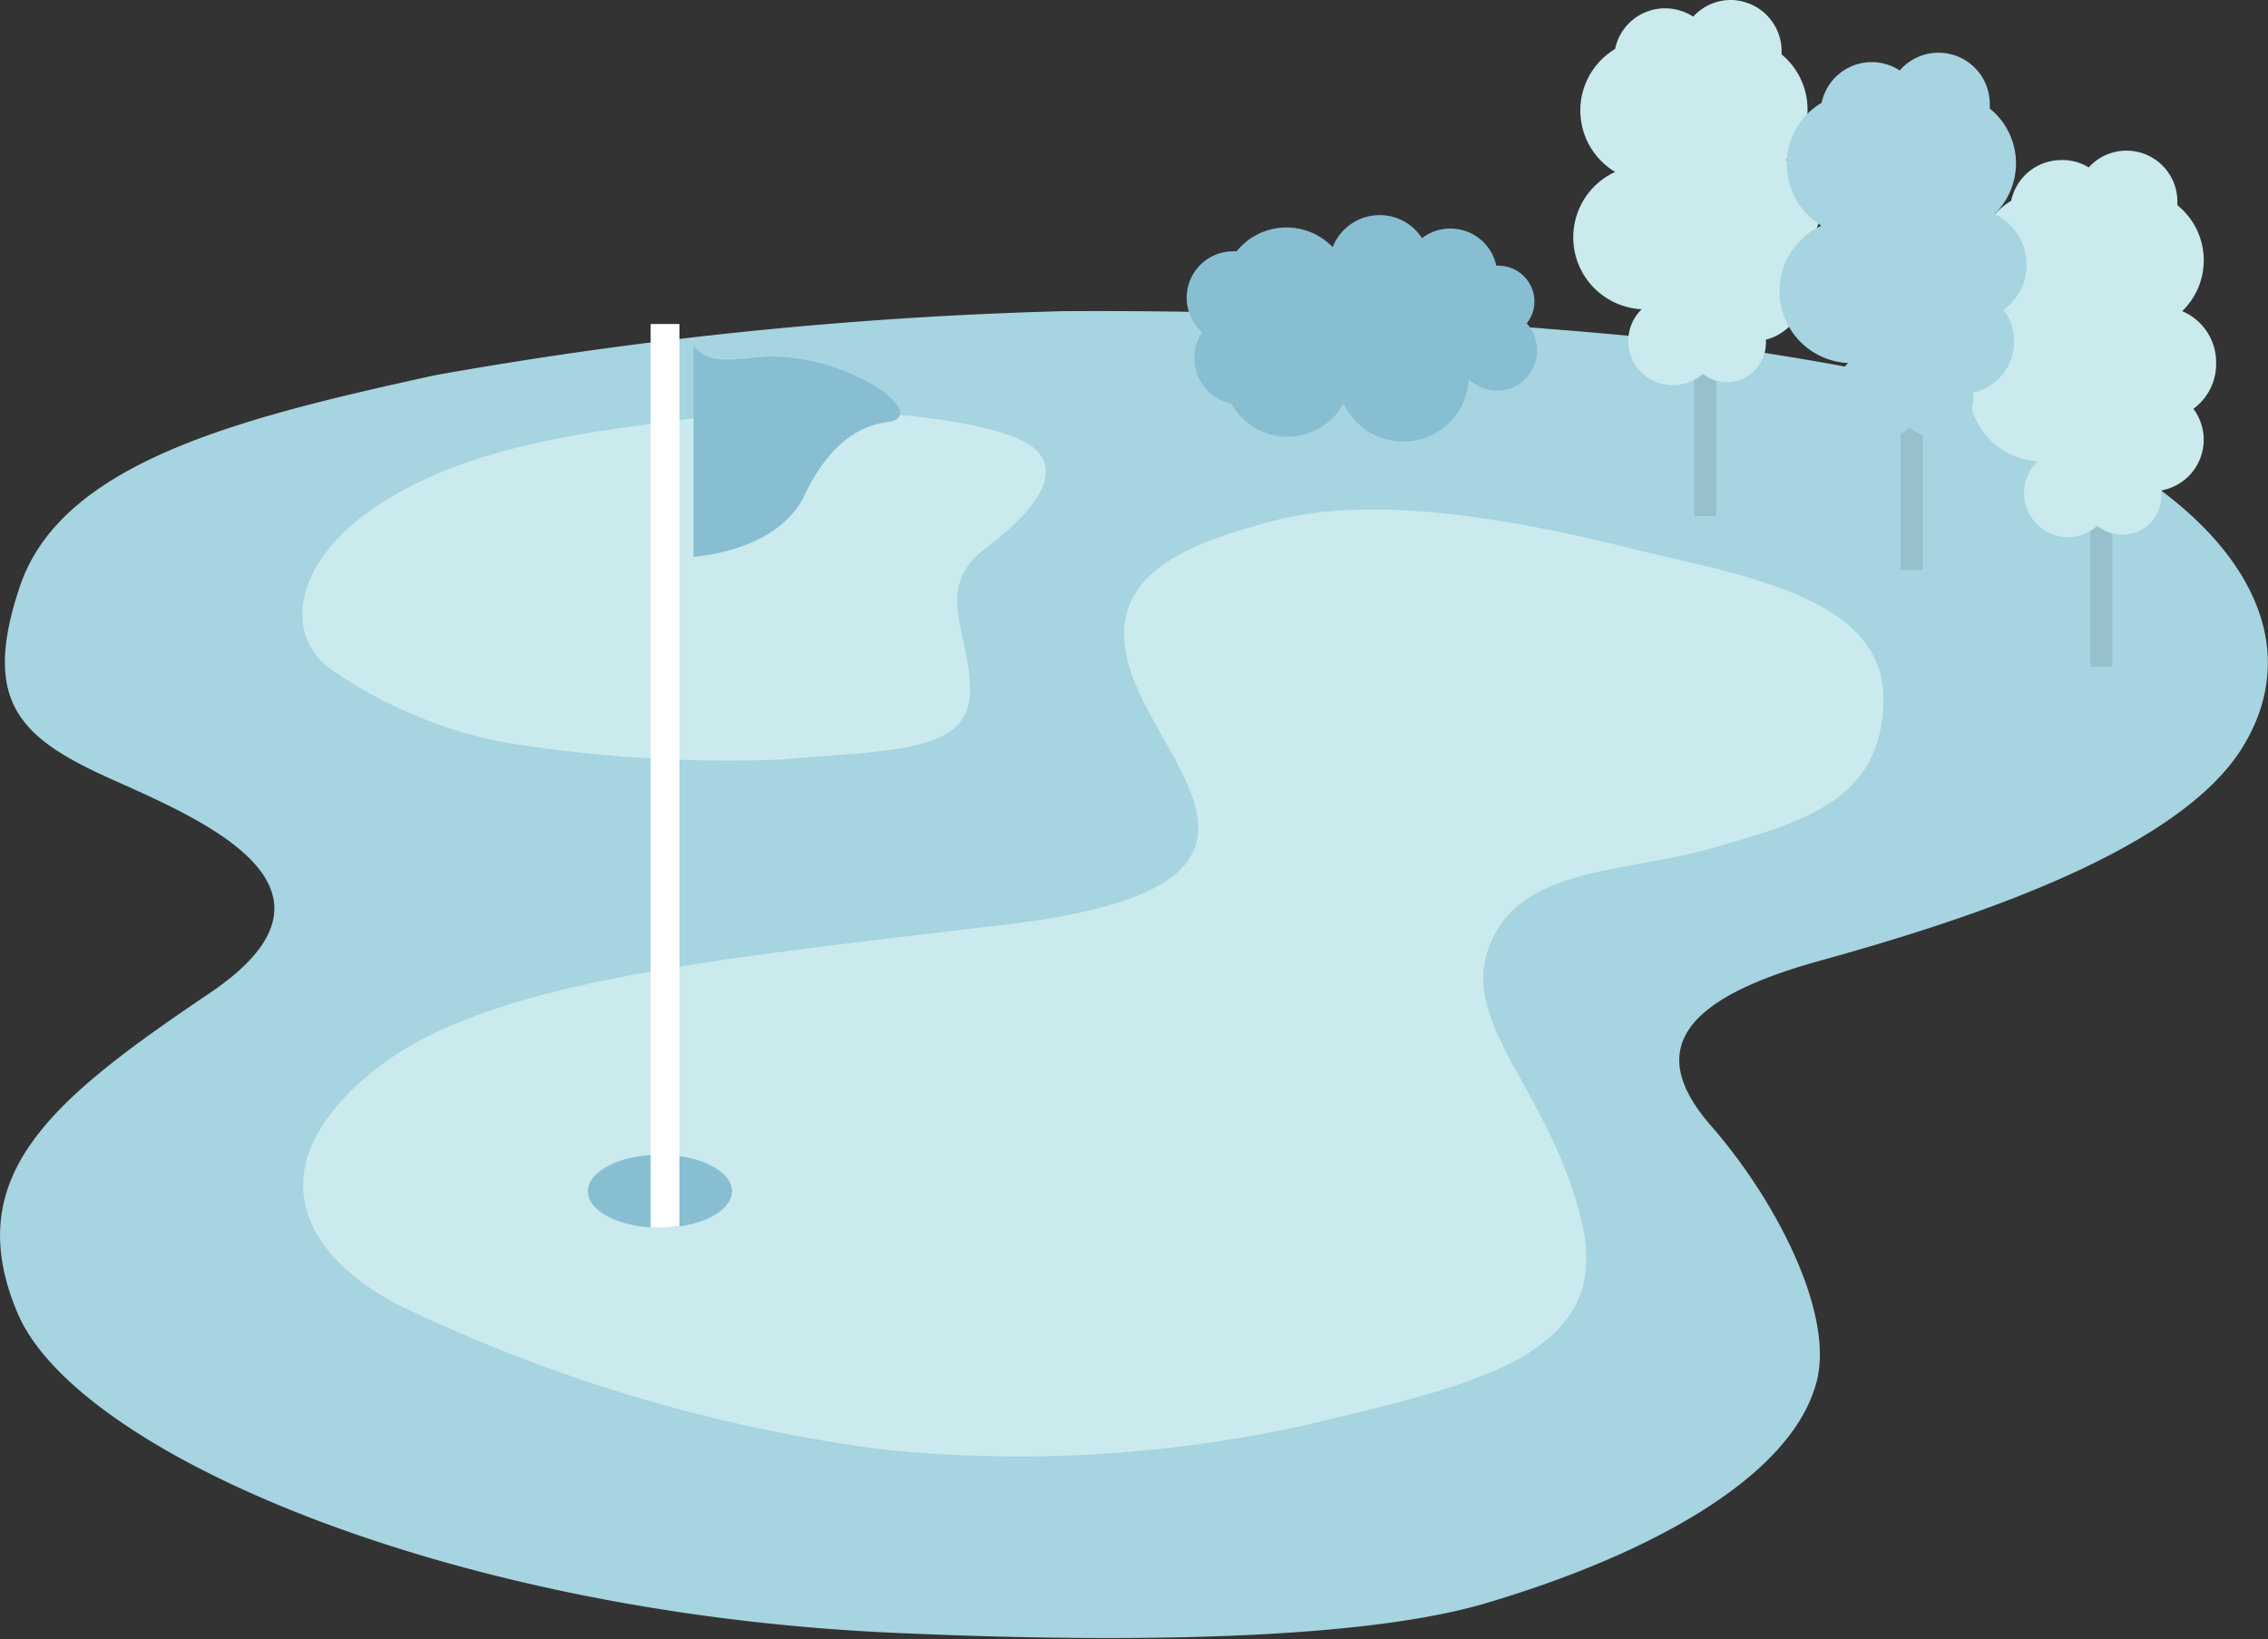 <svg xmlns="http://www.w3.org/2000/svg" viewBox="0 0 70.83 51.2"><rect x="0" y="0" width="70.83" height="51.2" fill="#333333" stroke="none"/><defs><style>.cls-1{fill:#a6d4e0;}.cls-2{fill:#caeaed;}.cls-3{fill:#88bed1;}.cls-4{fill:#fff;}.cls-5{fill:#96c1cc;}</style></defs><title>Recurso 6</title><g id="Capa_2" data-name="Capa 2"><g id="Casas"><path class="cls-1" d="M27.85,51c4.59.21,13.84.46,18.51-.91s9.54-3.77,10.37-6.92c.57-2.13-1.27-5.69-3.29-8s-1-3.94,3.36-5.15,11.27-3.37,13.28-6.75-.24-6.83-4.42-9.12-8.44-2.78-12.47-3.43a179.14,179.14,0,0,0-20-1,131.22,131.22,0,0,0-19.6,2C7.51,13.05,1.93,14.43.62,18.32c-1.21,3.6,0,4.73,2.82,6s8,3.4,3.11,6.7-7.83,5.68-6,10S13.87,50.36,27.85,51Z"/><path class="cls-2" d="M27.6,45.28a41.6,41.6,0,0,0,13.29-.79c5-1.22,9.49-2.09,8.52-6.27s-3.86-6.2-2.89-8.69,4.26-2.25,7-3.05,5.3-1.45,5.3-4.67-4.63-3.87-7.8-4.66-7.81-1.75-11.13-.91c-3.09.79-5.69,1.87-4.48,5s5.48,6.51-4,7.64S15,30.66,11.54,33.55s-2.17,5.55.8,7.16A49.37,49.37,0,0,0,27.6,45.28Z"/><path class="cls-2" d="M15.65,23.17a43,43,0,0,0,8.64.56c3.54-.29,5.92-.22,6-2.05s-1.23-3.27.52-4.58,2.61-2.68,1-3.39-6-1.15-9.91-.67-7.26.93-10,2.68S8.75,19.9,10.47,21A14.24,14.24,0,0,0,15.65,23.17Z"/><ellipse class="cls-3" cx="20.61" cy="37.21" rx="2.25" ry="1.14"/><path class="cls-4" d="M21.22,38.3l-.46.05h-.44V10.12h.9Z"/><path class="cls-3" d="M21.66,10.8v6.59s2.61-.14,3.46-1.91,1.83-2.19,2.61-2.3.22-.74-.41-1.12A6.61,6.61,0,0,0,24,11.13C22.85,11.24,22.09,11.39,21.66,10.8Z"/><rect class="cls-5" x="65.28" y="15.89" width="0.69" height="4.93"/><path class="cls-2" d="M69.21,11.31a1.73,1.73,0,0,0-1.06-1.59A2.21,2.21,0,0,0,68,6.41s0-.07,0-.11a1.59,1.59,0,0,0-2.77-1.07A1.55,1.55,0,0,0,64.37,5a1.6,1.6,0,0,0-1.56,1.27,2.26,2.26,0,0,0-1.09,1.93,2.22,2.22,0,0,0,1.08,1.91,2.25,2.25,0,0,0,.84,4.29,1.42,1.42,0,0,0-.43,1,1.38,1.38,0,0,0,1.38,1.38,1.35,1.35,0,0,0,.91-.36,1.22,1.22,0,0,0,2-1,.31.31,0,0,0,0-.1,1.61,1.61,0,0,0,1-2.55A1.74,1.74,0,0,0,69.21,11.31Z"/><rect class="cls-5" x="52.91" y="11.19" width="0.69" height="4.93"/><path class="cls-2" d="M56.84,6.61A1.75,1.75,0,0,0,55.78,5a2.19,2.19,0,0,0,.67-1.59,2.23,2.23,0,0,0-.81-1.71s0-.08,0-.11A1.6,1.6,0,0,0,54.05,0a1.58,1.58,0,0,0-1.17.52A1.65,1.65,0,0,0,52,.26a1.59,1.59,0,0,0-1.56,1.27,2.24,2.24,0,0,0,0,3.84,2.25,2.25,0,0,0,.83,4.29,1.38,1.38,0,0,0,1,2.37,1.41,1.41,0,0,0,.91-.35,1.21,1.21,0,0,0,.74.26,1.23,1.23,0,0,0,1.23-1.23s0-.06,0-.1A1.61,1.61,0,0,0,56.36,9a1.63,1.63,0,0,0-.32-1A1.71,1.71,0,0,0,56.84,6.61Z"/><rect class="cls-5" x="59.36" y="12.87" width="0.69" height="4.93"/><path class="cls-1" d="M63.29,8.29a1.74,1.74,0,0,0-1-1.6,2.23,2.23,0,0,0,.67-1.59,2.2,2.2,0,0,0-.82-1.71.52.52,0,0,0,0-.11A1.6,1.6,0,0,0,59.33,2.2a1.63,1.63,0,0,0-.88-.26,1.6,1.6,0,0,0-1.56,1.27A2.23,2.23,0,0,0,55.8,5.13a2.27,2.27,0,0,0,1.08,1.92,2.25,2.25,0,0,0,.84,4.29,1.37,1.37,0,0,0,1,2.37,1.39,1.39,0,0,0,.91-.35,1.23,1.23,0,0,0,2-1s0-.06,0-.1a1.62,1.62,0,0,0,1.27-1.58,1.58,1.58,0,0,0-.33-1A1.71,1.71,0,0,0,63.29,8.29Z"/><path class="cls-3" d="M43.08,6.72a1.57,1.57,0,0,0-1.46,1,2,2,0,0,0-3,.13h-.1a1.45,1.45,0,0,0-1.46,1.45,1.47,1.47,0,0,0,.48,1.08,1.45,1.45,0,0,0,.91,2.22,2,2,0,0,0,3.51,0,2.05,2.05,0,0,0,3.91-.76A1.25,1.25,0,0,0,48,10.93a1.23,1.23,0,0,0-.32-.83,1.08,1.08,0,0,0,.24-.68A1.12,1.12,0,0,0,46.82,8.3h-.09a1.46,1.46,0,0,0-1.44-1.16,1.42,1.42,0,0,0-.88.3A1.57,1.57,0,0,0,43.08,6.72Z"/></g></g></svg>
